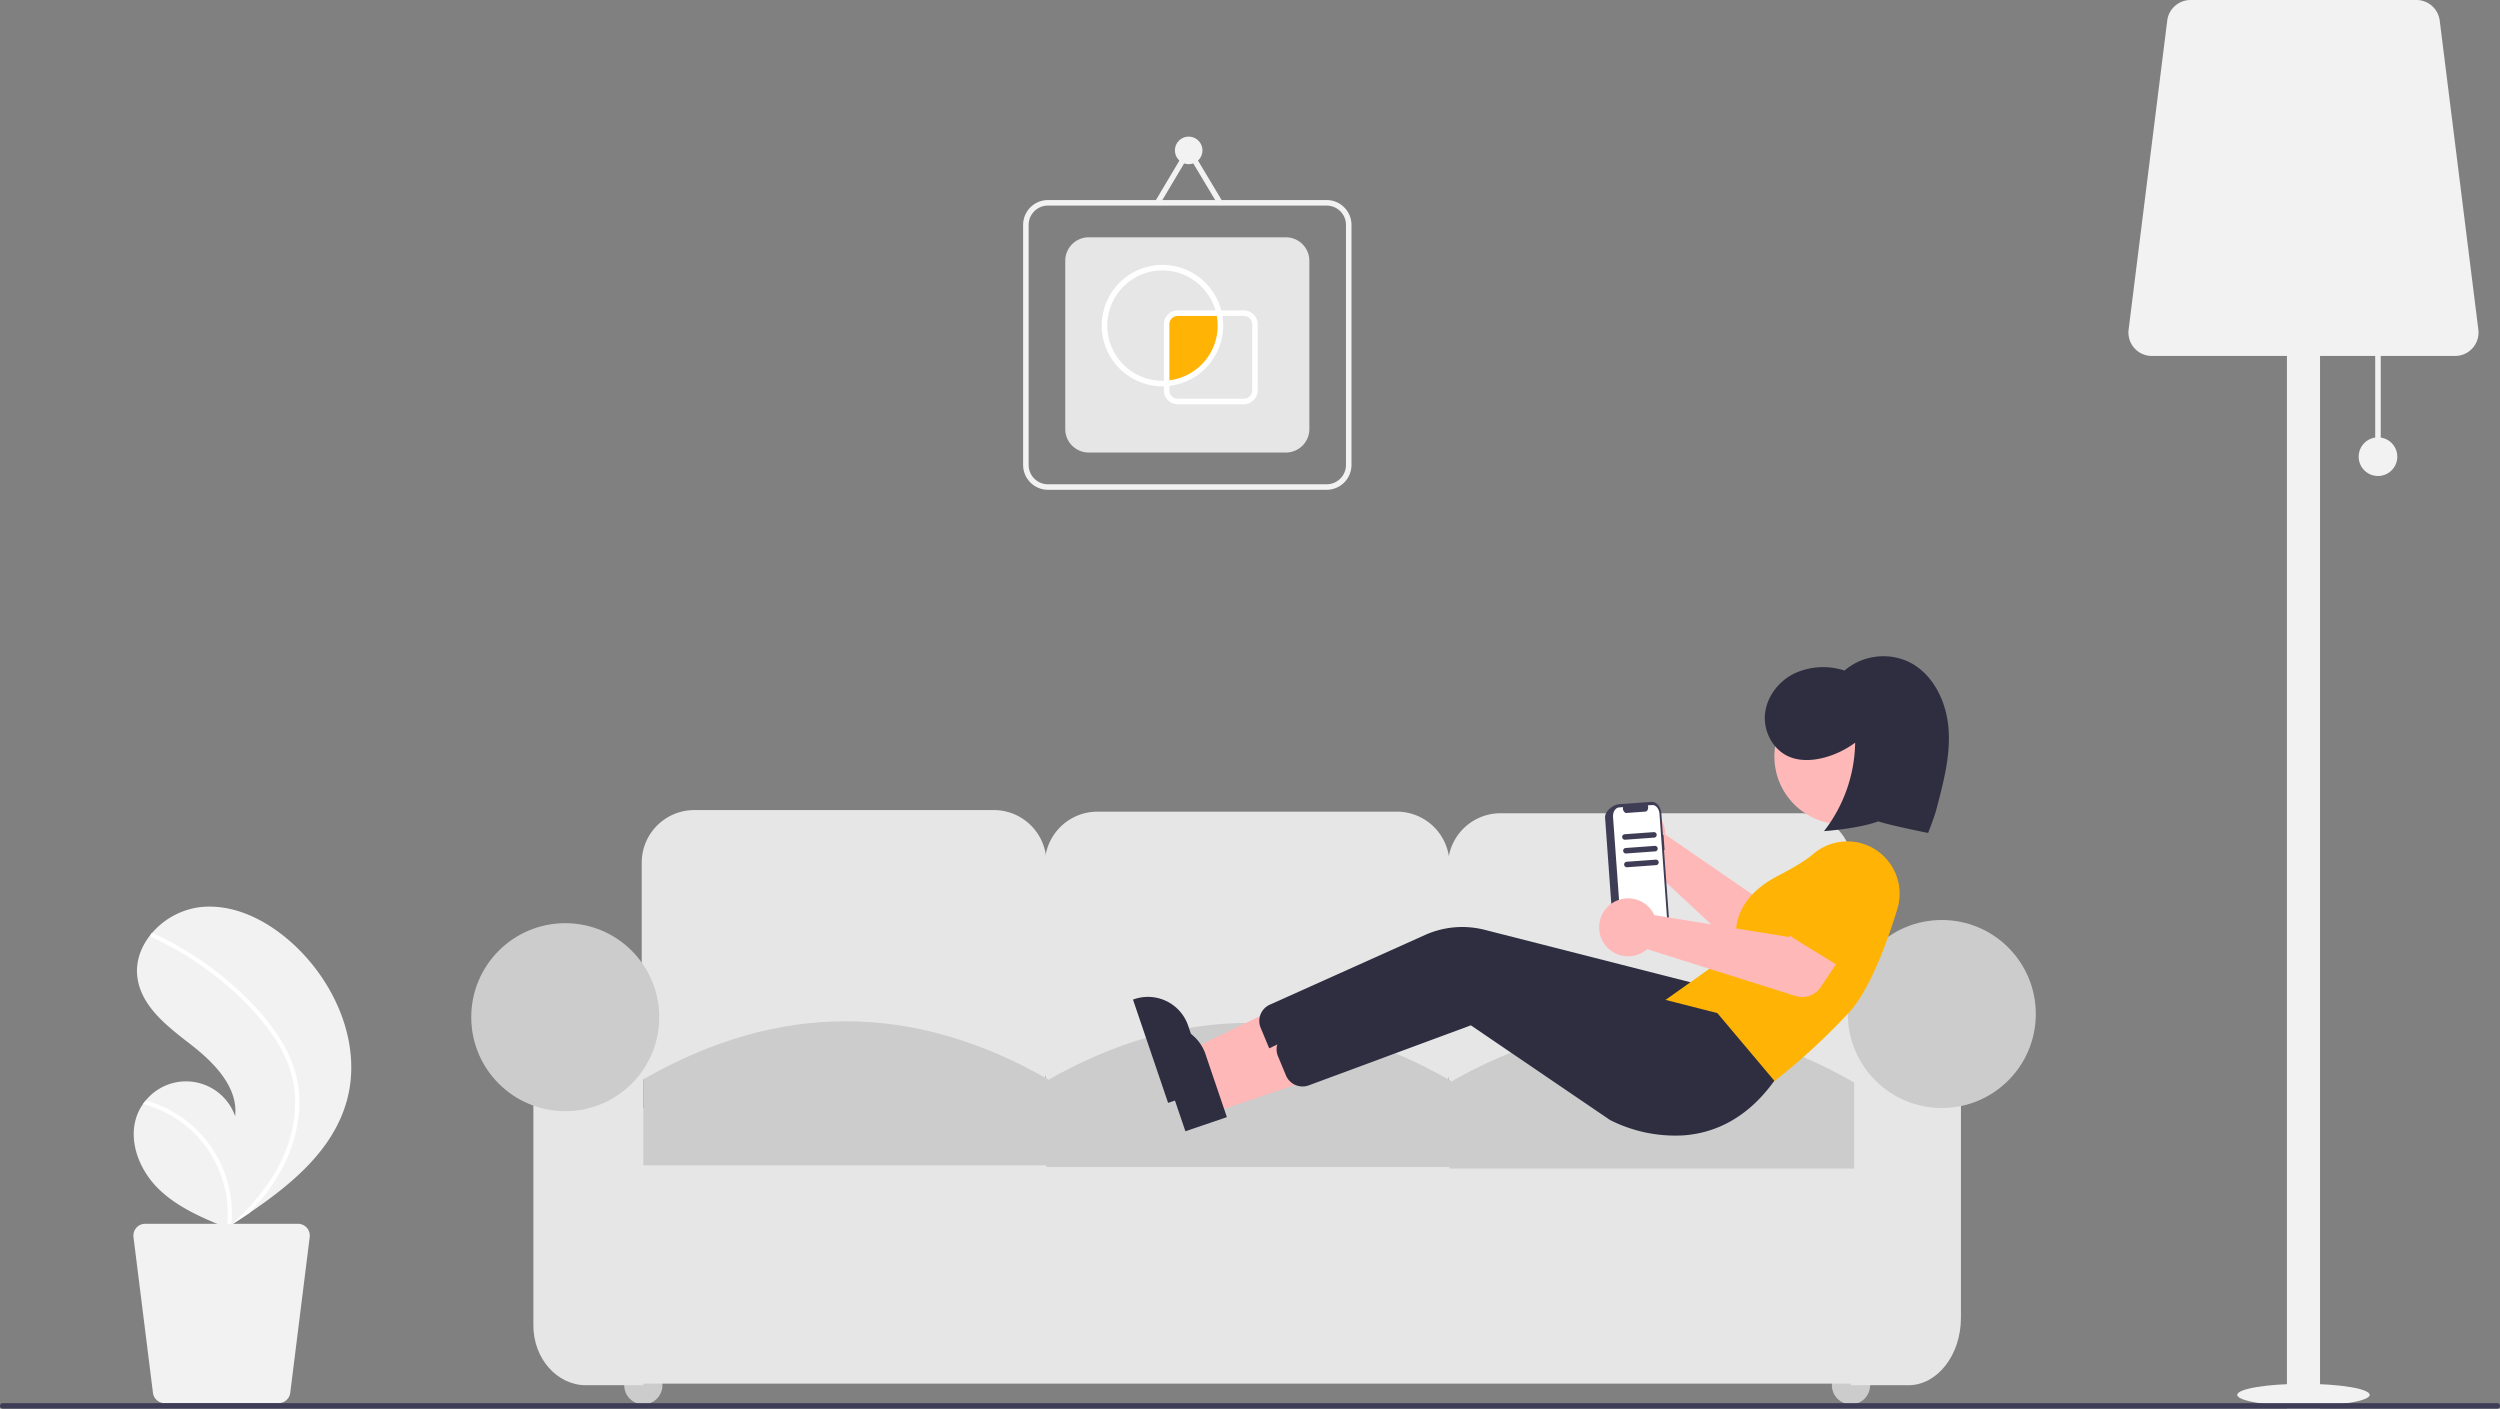<svg xmlns="http://www.w3.org/2000/svg" data-name="Layer 1" width="906" height="510.5" viewBox="0 0 906 510.5" xmlns:xlink="http://www.w3.org/1999/xlink"><rect x="0" y="0" width="906" height="510.5" fill="#808080" stroke="none"/><ellipse cx="834.78" cy="505.5" rx="24" ry="4" fill="#f2f2f2"/><rect x="860.78" y="123.5" width="2" height="42" fill="#f2f2f2"/><rect x="828.78" y="96.5" width="12" height="414" fill="#f2f2f2"/><path d="M1036.717,323.75H926.842a8.5,8.5,0,0,1-8.434-9.554l14-112a8.514,8.514,0,0,1,8.434-7.446h81.875a8.514,8.514,0,0,1,8.434,7.446l14,112a8.5,8.5,0,0,1-8.434,9.554Z" transform="translate(-147 -194.75)" fill="#f2f2f2"/><circle cx="861.78" cy="165.5" r="7" fill="#f2f2f2"/><path d="M272.56,594.114c-5.052,17.526-19.804,29.795-35.191,40.217q-3.223,2.183-6.448,4.266c-.015.006-.03.02-.044.026-.103.066-.207.133-.303.2-.444.286-.888.572-1.328.855l.242.109s.237.126-.022.02c-.077-.032-.158-.061-.235-.094-8.939-3.605-18.037-7.476-24.888-14.23-7.106-7.014-11.26-18.014-7.411-27.228a17.592,17.592,0,0,1,1.905-3.419c.312-.447.648-.874.998-1.294a18.856,18.856,0,0,1,32.386,5.73c1.13-10.526-7.549-19.343-15.901-25.848-8.356-6.502-17.851-13.583-19.467-24.051-.902-5.824,1.123-11.468,4.812-15.999.114-.138.228-.275.346-.409a27.518,27.518,0,0,1,17.687-9.489c12.813-1.332,25.259,5.451,34.568,14.359C269.246,552.17,278.303,574.187,272.56,594.114Z" transform="translate(-147 -194.75)" fill="#f2f2f2"/><path d="M248.476,571.19a46.779,46.779,0,0,1,5.604,12.361,40.62,40.62,0,0,1,1.404,11.997,52.044,52.044,0,0,1-6.816,23.685,74.903,74.903,0,0,1-11.299,15.099q-3.223,2.183-6.448,4.266c-.015.006-.03.02-.044.026-.103.066-.207.133-.303.2-.444.286-.888.572-1.328.855,0,0,.479.235.219.129-.077-.032-.158-.061-.235-.094a41.405,41.405,0,0,0-13.249-35.651,41.76,41.76,0,0,0-17.146-9.226c.312-.447.648-.874.998-1.294a43.295,43.295,0,0,1,7.147,2.704A42.424,42.424,0,0,1,226.162,614.741a43.374,43.374,0,0,1,4.723,23.801c.367-.333.735-.673,1.092-1.01,6.793-6.333,12.826-13.602,16.91-21.992a48.416,48.416,0,0,0,5.07-22.907c-.333-8.653-3.781-16.668-8.773-23.646a101.346,101.346,0,0,0-19.21-19.798A115.158,115.158,0,0,0,202.08,534.438a.828.828,0,0,1-.417-1.063.704.704,0,0,1,.346-.409.613.613,0,0,1,.532.023c1.054.485,2.1.977,3.139,1.49a116.465,116.465,0,0,1,24.062,15.873C236.826,556.39,243.494,563.289,248.476,571.19Z" transform="translate(-147 -194.75)" fill="#fff"/><path d="M199.625,638.25h55.364a4.283,4.283,0,0,1,4.25,4.814l-7.054,56.434a4.29,4.29,0,0,1-4.25,3.752H206.68a4.29,4.29,0,0,1-4.25-3.752l-7.054-56.434a4.283,4.283,0,0,1,4.25-4.814Z" transform="translate(-147 -194.75)" fill="#f2f2f2"/><circle cx="233.138" cy="502.005" r="6.929" fill="#ccc"/><circle cx="670.802" cy="502.005" r="6.929" fill="#ccc"/><path d="M507.164,600.33H398.615a19.076,19.076,0,0,1-19.054-19.054V507.37a19.076,19.076,0,0,1,19.054-19.054h108.55a19.076,19.076,0,0,1,19.054,19.054v73.906A19.076,19.076,0,0,1,507.164,600.33Z" transform="translate(-147 -194.75)" fill="#e6e6e6"/><path d="M653.245,600.908H544.695a19.076,19.076,0,0,1-19.054-19.054V507.948a19.076,19.076,0,0,1,19.054-19.054H653.245a19.076,19.076,0,0,1,19.054,19.054v73.906A19.076,19.076,0,0,1,653.245,600.908Z" transform="translate(-147 -194.75)" fill="#e6e6e6"/><path d="M799.325,601.485H690.775a19.076,19.076,0,0,1-19.054-19.054V508.525a19.076,19.076,0,0,1,19.054-19.054h108.55a19.076,19.076,0,0,1,19.054,19.054v73.906A19.076,19.076,0,0,1,799.325,601.485Z" transform="translate(-147 -194.75)" fill="#e6e6e6"/><rect x="215.816" y="401.539" width="478.081" height="99.889" fill="#e6e6e6"/><path d="M380.138,696.755H359.352c-10.506,0-19.054-9.705-19.054-21.634V570.883H380.138Z" transform="translate(-147 -194.75)" fill="#e6e6e6"/><path d="M838.588,696.755H817.802V554.716h39.84V672.342C857.642,685.804,849.094,696.755,838.588,696.755Z" transform="translate(-147 -194.75)" fill="#e6e6e6"/><path d="M526.796,617.075H380.138V585.896q73.329-42.063,146.658,0Z" transform="translate(-147 -194.75)" fill="#ccc"/><path d="M672.876,617.652H526.218V586.473q73.329-42.063,146.658,0Z" transform="translate(-147 -194.75)" fill="#ccc"/><path d="M818.957,618.23H672.299V587.05q73.329-42.063,146.658,0Z" transform="translate(-147 -194.75)" fill="#ccc"/><circle cx="204.846" cy="368.627" r="34.066" fill="#ccc"/><circle cx="703.713" cy="367.473" r="34.066" fill="#ccc"/><path d="M750.364,495.484a10.527,10.527,0,0,1,.107,1.654l40.834,28.144,10.889-5.155,9.928,15.417-18.391,11a8,8,0,0,1-9.549-1.002l-41.354-38.382a10.497,10.497,0,1,1,7.535-11.675Z" transform="translate(-147 -194.75)" fill="#ffb8b8"/><path d="M792.092,522.86a4.495,4.495,0,0,1,2.446-2.838l20.533-9.408a12.497,12.497,0,0,1,13.696,20.909L811.792,546.532a4.5,4.5,0,0,1-6.752-.917l-12.398-19.048A4.495,4.495,0,0,1,792.092,522.86Z" transform="translate(-147 -194.75)" fill="#ffb405"/><path d="M749.849,497.319l-.205.015-.56-7.745c-.179-2.476-1.781-4.377-3.577-4.247l0,0-11.906.862c-1.796.13-5.102,2.387-4.923,4.862l.144,1.995,2.93,40.496c.179,2.476,3.775,4.233,5.572,4.103h0l11.906-.862c1.796-.13,3.107-2.242,2.928-4.718v0l-2.115-29.232.205-.015Z" transform="translate(-147 -194.75)" fill="#3f3d56"/><path d="M748.393,489.67l3.07,42.428c.134,1.849-.845,3.426-2.187,3.524l-11.963.866c-1.342.097-2.538-1.323-2.671-3.172l-3.07-42.428c-.134-1.849.845-3.426,2.187-3.524l1.451-.105a1.847,1.847,0,0,0,.784,2.028.889.889,0,0,0,.443.086l6.821-.494c.638-.047,1.103-.797,1.039-1.676a2.132,2.132,0,0,0-.128-.592l1.554-.112C747.064,486.401,748.26,487.821,748.393,489.67Z" transform="translate(-147 -194.75)" fill="#fff"/><polygon points="433.561 392.89 429.615 381.283 472.509 360.539 478.333 377.671 433.561 392.89" fill="#ffb8b8"/><path d="M570.316,594.426l-12.723-37.427.473-.161a15.386,15.386,0,0,1,19.52,9.615l0.0.001,7.771,22.859Z" transform="translate(-147 -194.75)" fill="#2f2e41"/><path d="M750.803,595.924a52.352,52.352,0,0,1-26.592-5.568L673.771,556.043l-58.895,21.809a6.52,6.52,0,0,1-8.113-3.652l-2.887-6.943a6.467,6.467,0,0,1,3.339-8.425l56.267-25.268a32.886,32.886,0,0,1,21.508-1.86l78.112,19.905,20.647,24.52-.229.316C773.385,590.43,761.362,595.16,750.803,595.924Z" transform="translate(-147 -194.75)" fill="#2f2e41"/><circle cx="667.597" cy="274.152" r="24.561" fill="#ffb8b8"/><path d="M789.385,587.062l-39.529-29.417L776.814,538.485c-.771-2.482-4.192-16.67,14.516-26.341,5.921-3.061,10.188-5.696,12.681-7.831a19.142,19.142,0,0,1,12.738-4.647,18.974,18.974,0,0,1,17.831,24.56c-3.901,12.68-10.115,29.483-17.565,37.518a232.613,232.613,0,0,1-27.331,25.093Z" transform="translate(-147 -194.75)" fill="#ffb405"/><polygon points="439.829 403.176 435.883 391.568 478.777 370.825 484.601 387.956 439.829 403.176" fill="#ffb8b8"/><path d="M576.584,604.711l-12.723-37.427.473-.161a15.386,15.386,0,0,1,19.52,9.615l0.0.001,7.771,22.859Z" transform="translate(-147 -194.75)" fill="#2f2e41"/><path d="M757.07,606.21a52.352,52.352,0,0,1-26.592-5.568L680.039,566.329l-58.895,21.809a6.52,6.52,0,0,1-8.113-3.652l-2.887-6.943a6.467,6.467,0,0,1,3.339-8.425l56.267-25.268a32.885,32.885,0,0,1,21.508-1.86L769.371,561.895,790.018,586.415l-.229.316C779.653,600.716,767.63,605.446,757.07,606.21Z" transform="translate(-147 -194.75)" fill="#2f2e41"/><path d="M745.733,524.947a10.527,10.527,0,0,1,.805,1.449l48.952,7.951,7.634-9.321,15.573,9.682-11.91,17.814a8,8,0,0,1-9.058,3.183l-53.806-16.98a10.497,10.497,0,1,1,1.811-13.777Z" transform="translate(-147 -194.75)" fill="#ffb8b8"/><path d="M795.164,531.821a4.495,4.495,0,0,1,.996-3.612l14.527-17.293a12.497,12.497,0,0,1,21.329,13.031L823.103,544.779a4.5,4.5,0,0,1-6.494,2.063L797.249,534.935A4.495,4.495,0,0,1,795.164,531.821Z" transform="translate(-147 -194.75)" fill="#ffb405"/><path d="M808.031,495.952a53.614,53.614,0,0,0,11.276-32.064,33.102,33.102,0,0,1-11.206,5.413c-4.292,1.143-9.01,1.373-13.051-.468-5.689-2.591-9.053-9.2-8.408-15.417s4.942-11.772,10.537-14.56a24.858,24.858,0,0,1,18.267-1.106,21.719,21.719,0,0,1,23.334-3.114c8.694,4.267,13.502,14.148,14.336,23.797s-1.645,19.242-4.102,28.609l-.278,1.058c-.765,2.916-2.989,8.512-2.989,8.512s-12.916-2.549-18.047-4.183C820.261,495.116,808.031,495.952,808.031,495.952Z" transform="translate(-147 -194.75)" fill="#2f2e41"/><path d="M746.463,498.306l-10.524.761a1,1,0,0,1-.144-1.995l10.524-.761a1,1,0,1,1,.144,1.995Z" transform="translate(-147 -194.75)" fill="#3f3d56"/><path d="M746.824,503.293l-10.524.761a1,1,0,1,1-.144-1.995l10.524-.761a1,1,0,0,1,.144,1.995Z" transform="translate(-147 -194.75)" fill="#3f3d56"/><path d="M747.184,508.28l-10.524.761a1,1,0,0,1-.144-1.995l10.524-.761a1,1,0,0,1,.144,1.995Z" transform="translate(-147 -194.75)" fill="#3f3d56"/><path d="M1052,705.25H148a1,1,0,0,1,0-2h904a1,1,0,0,1,0,2Z" transform="translate(-147 -194.75)" fill="#3f3d56"/><path d="M627.78,372.25h-101a9.01,9.01,0,0,1-9-9v-87a9.01,9.01,0,0,1,9-9h101a9.01,9.01,0,0,1,9,9v87A9.01,9.01,0,0,1,627.78,372.25Zm-101-103a7.008,7.008,0,0,0-7,7v87a7.008,7.008,0,0,0,7,7h101a7.008,7.008,0,0,0,7-7v-87a7.008,7.008,0,0,0-7-7Z" transform="translate(-147 -194.75)" fill="#f2f2f2"/><path d="M613.013,358.75H541.547a8.51,8.51,0,0,1-8.5-8.5v-61a8.51,8.51,0,0,1,8.5-8.5h71.466a8.51,8.51,0,0,1,8.5,8.5v61A8.51,8.51,0,0,1,613.013,358.75Z" transform="translate(-147 -194.75)" fill="#e6e6e6"/><circle cx="430.78" cy="54.5" r="5" fill="#f2f2f2"/><polygon points="441.292 74.014 430.782 56.451 420.332 74.011 418.613 72.989 430.777 52.549 443.008 72.986 441.292 74.014" fill="#f2f2f2"/><path d="M589.28,312.75a21.023,21.023,0,0,0-.496-4.5H573.78a4,4,0,0,0-4,4v21.424A20.986,20.986,0,0,0,589.28,312.75Z" transform="translate(-147 -194.75)" fill="#ffb405"/><path d="M568.28,334.75a22,22,0,1,1,21.481-26.713l.265,1.213H573.78a3.003,3.003,0,0,0-3,3v22.356l-1.103.078C569.214,334.718,568.751,334.75,568.28,334.75Zm0-42a20,20,0,0,0,0,40c.168,0,.334-.005.5-.013V312.25a5.006,5.006,0,0,1,5-5h13.722A20.115,20.115,0,0,0,568.28,292.75Z" transform="translate(-147 -194.75)" fill="#fff"/><path d="M597.78,341.25h-24a5.006,5.006,0,0,1-5-5v-3.507l.929-.066A19.944,19.944,0,0,0,587.807,308.464l-.265-1.214h10.238a5.006,5.006,0,0,1,5,5v24A5.006,5.006,0,0,1,597.78,341.25Zm-27-6.664V336.25a3.003,3.003,0,0,0,3,3h24a3.003,3.003,0,0,0,3-3v-24a3.003,3.003,0,0,0-3-3H589.992a21.813,21.813,0,0,1,.287,3.5A22.06,22.06,0,0,1,570.78,334.586Z" transform="translate(-147 -194.75)" fill="#fff"/></svg>